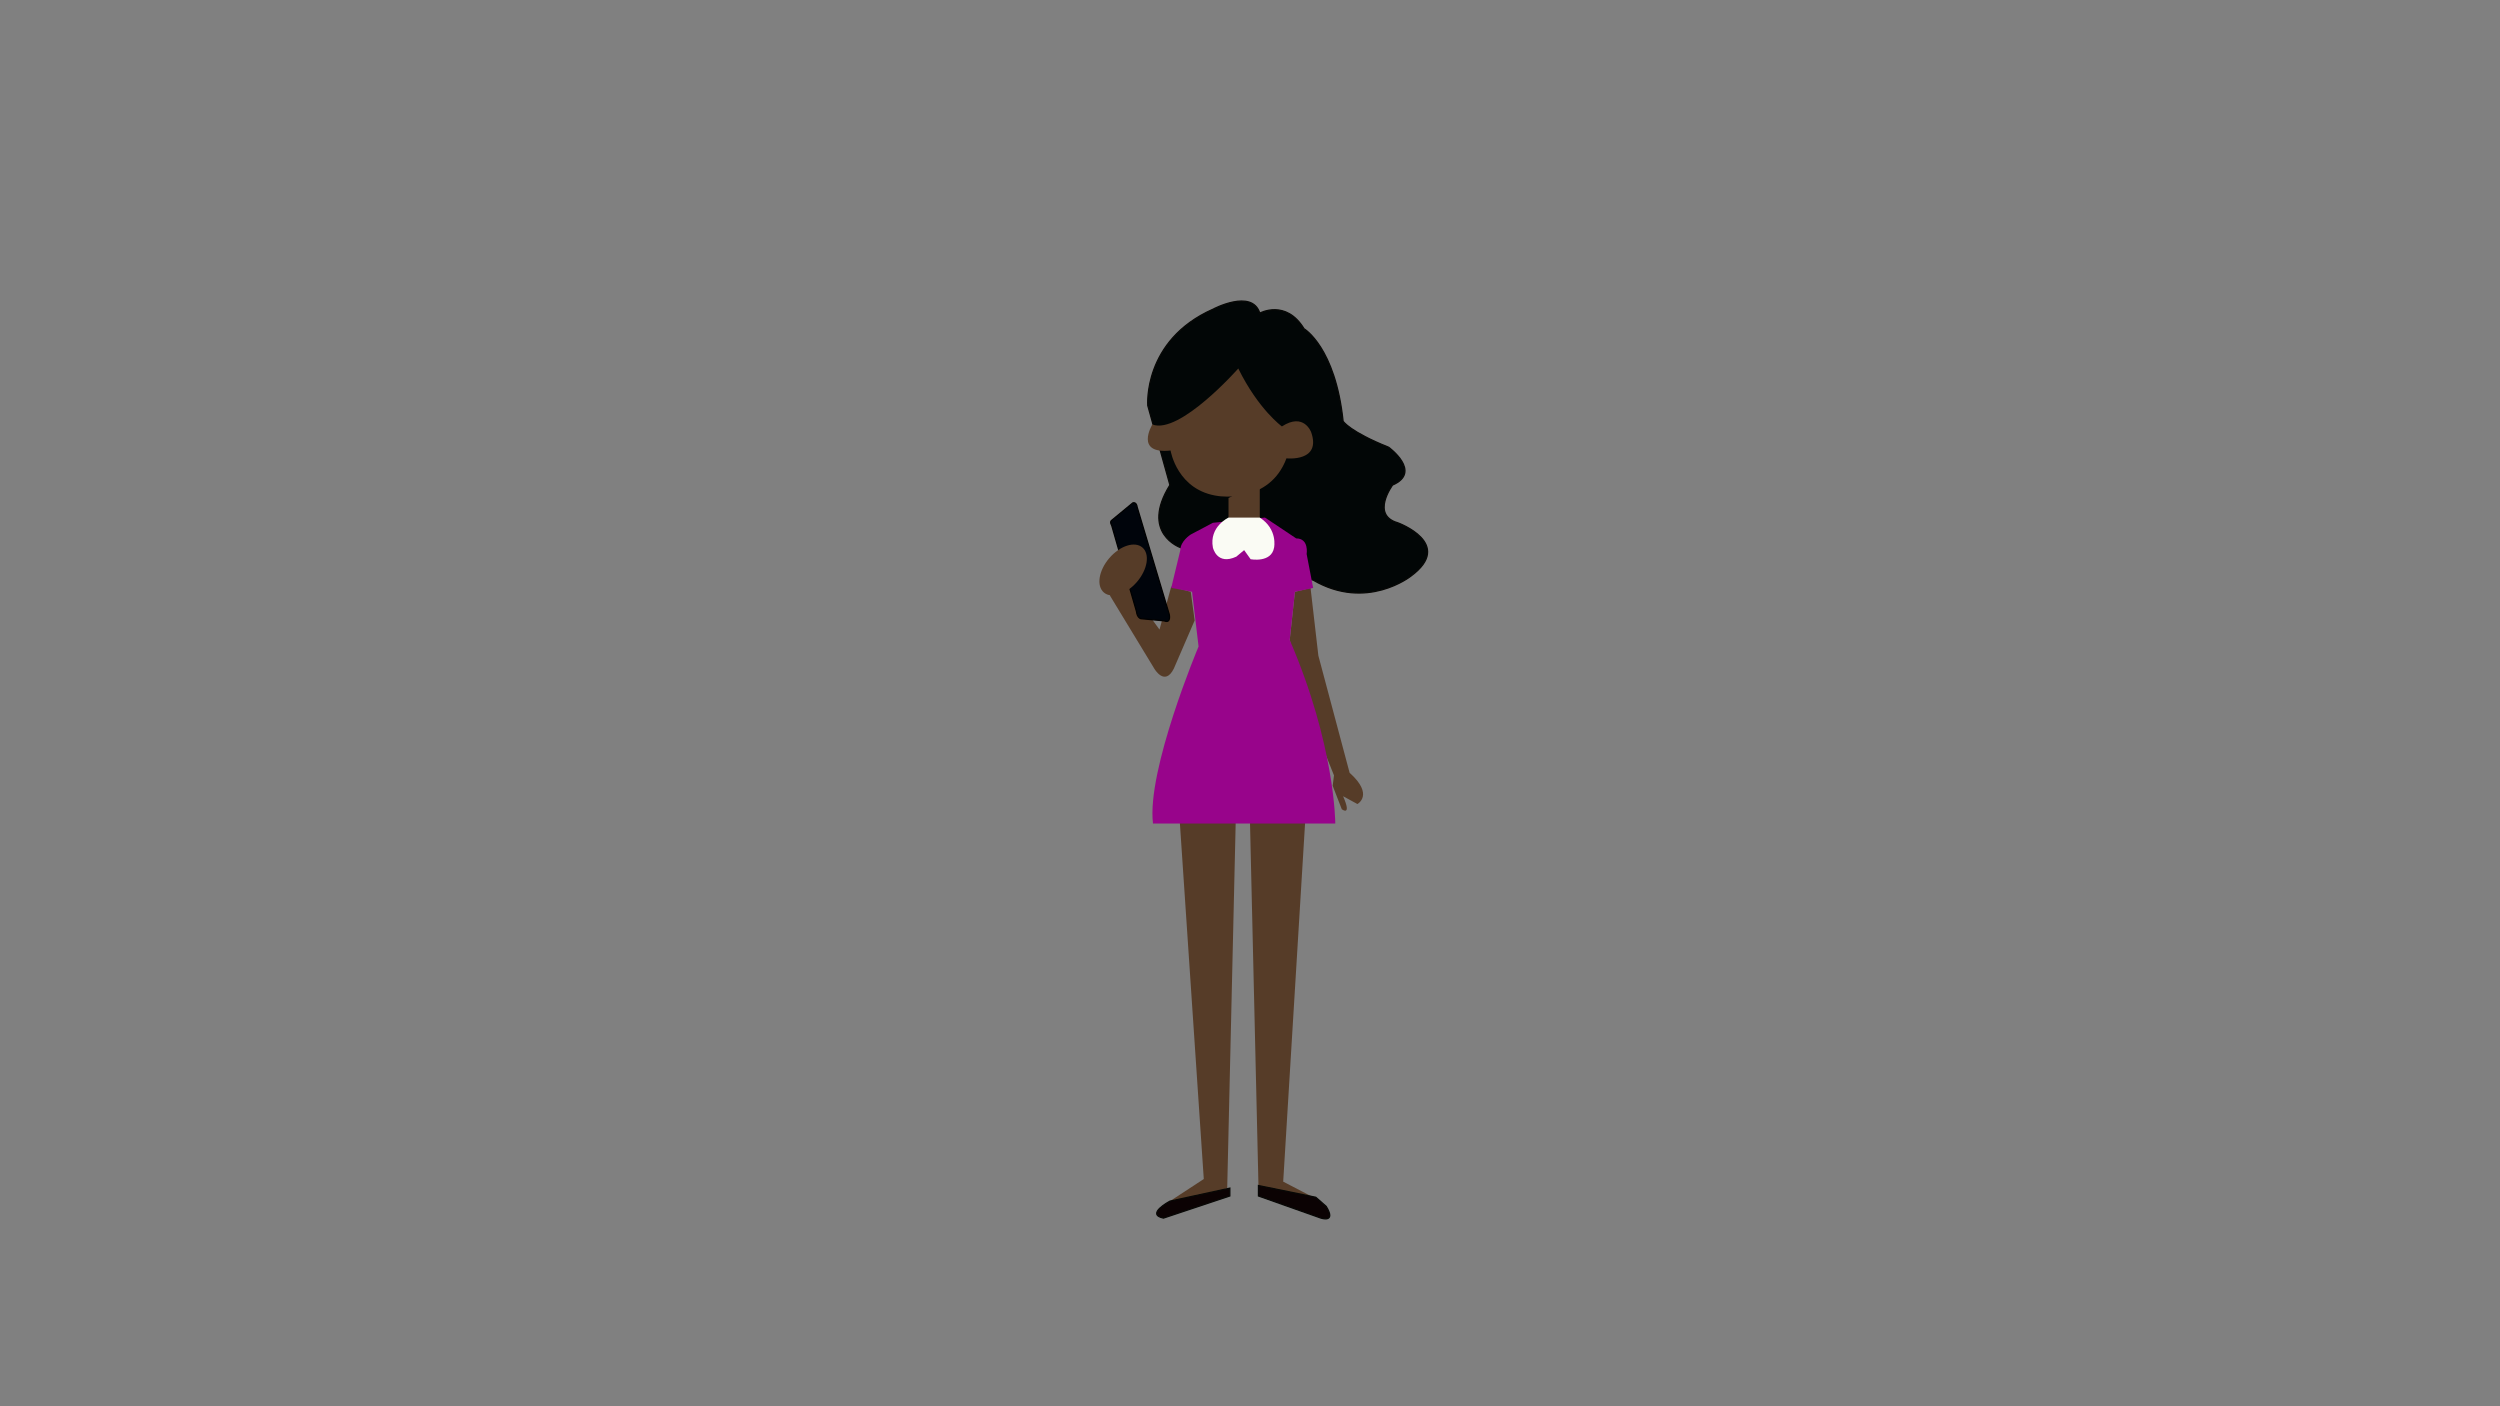 <svg id="Layer_10" data-name="Layer 10" xmlns="http://www.w3.org/2000/svg" width="1920" height="1080" viewBox="0 0 1920 1080"><rect x="0" y="0" width="1920" height="1080" fill="#808080" stroke="none"/><defs><style>.cls-1{fill:#020606;}.cls-1,.cls-6{stroke:#070705;}.cls-1,.cls-3,.cls-6{stroke-miterlimit:10;}.cls-2{fill:#563c28;}.cls-3{fill:#00040b;stroke:#000;}.cls-4{fill:#98048b;}.cls-5{fill:#fafbf4;}.cls-6{fill:#0b0203;}</style></defs><title>pige2_3</title><path class="cls-1" d="M967.5,240.5s20-11,34,12c0,0,24,14,30,71,0,0,5,8,35,20,0,0,26,19,3,29,0,0-17,23,4,29,0,0,44,16,10,41,0,0-34,27-75,3l-102-25s-31-11-8-48l-17-61s-4-50,50-74C931.5,237.5,961.5,221.5,967.5,240.5Z"/><path class="cls-2" d="M951,283s-45,51-66,43c0,0-14,23,14,20,0,0,5,31,37,35,0,0,39,6,52-29,0,0,27,3,19-20,0,0-5.5-15.5-22.5-4.5C984.5,327.5,966.5,314.5,951,283Z"/><path class="cls-2" d="M943.5,382.5v15s2,15,12,13c0,0,8,2,12-9v-32Z"/><path class="cls-2" d="M899.5,450.5l-9,33-35-48-3,22,34,56s8,14,15,0l16-37-3-22Z"/><path class="cls-3" d="M853.75,399.66,870,386.24s2.8-1.12,3.36,3.36l24.6,82.2s1.68,7.27-3.91,5l-17.9-1.68s-2.79-.56-3.35-5.59l-19-66S852.07,400.78,853.75,399.66Z"/><ellipse class="cls-2" cx="862.55" cy="437.72" rx="22.75" ry="14.01" transform="translate(-30.91 808.28) rotate(-49.43)"/><path class="cls-2" d="M994.5,454.5l-4,37,10,44,24,60-1,8,7,18s8,6,1-10l11,6s13-7-6-24l-24-90-6-52Z"/><polygon class="cls-2" points="905.5 622.5 924.5 905.5 898.5 922.5 903.5 926.5 942.5 912.5 949.5 610.5 905.5 622.5"/><polygon class="cls-2" points="959.5 610.5 966.5 910.5 1005.5 926.5 1010.5 920.5 985.5 907.5 1003.5 612.5 959.5 610.5"/><path class="cls-4" d="M931.5,401.5l-17,9s-8,5-8,12l-7,29,16,3,5,42s-40,95-35,136h140s0-60-35-141l4-37,14-3-5-26s2-12-8-12l-24-16Z"/><path class="cls-5" d="M943.5,397.5s-15,7-12,23c0,0,3,14,18,7l6-5,5,7s16,3,18-9c0,0,3-14-11-23Z"/><path class="cls-6" d="M898.5,922.5s-19,10-5,13l51-17v-6Z"/><path class="cls-6" d="M966.5,910.5v8l48,17s12,4,4-9l-8-7Z"/></svg>
